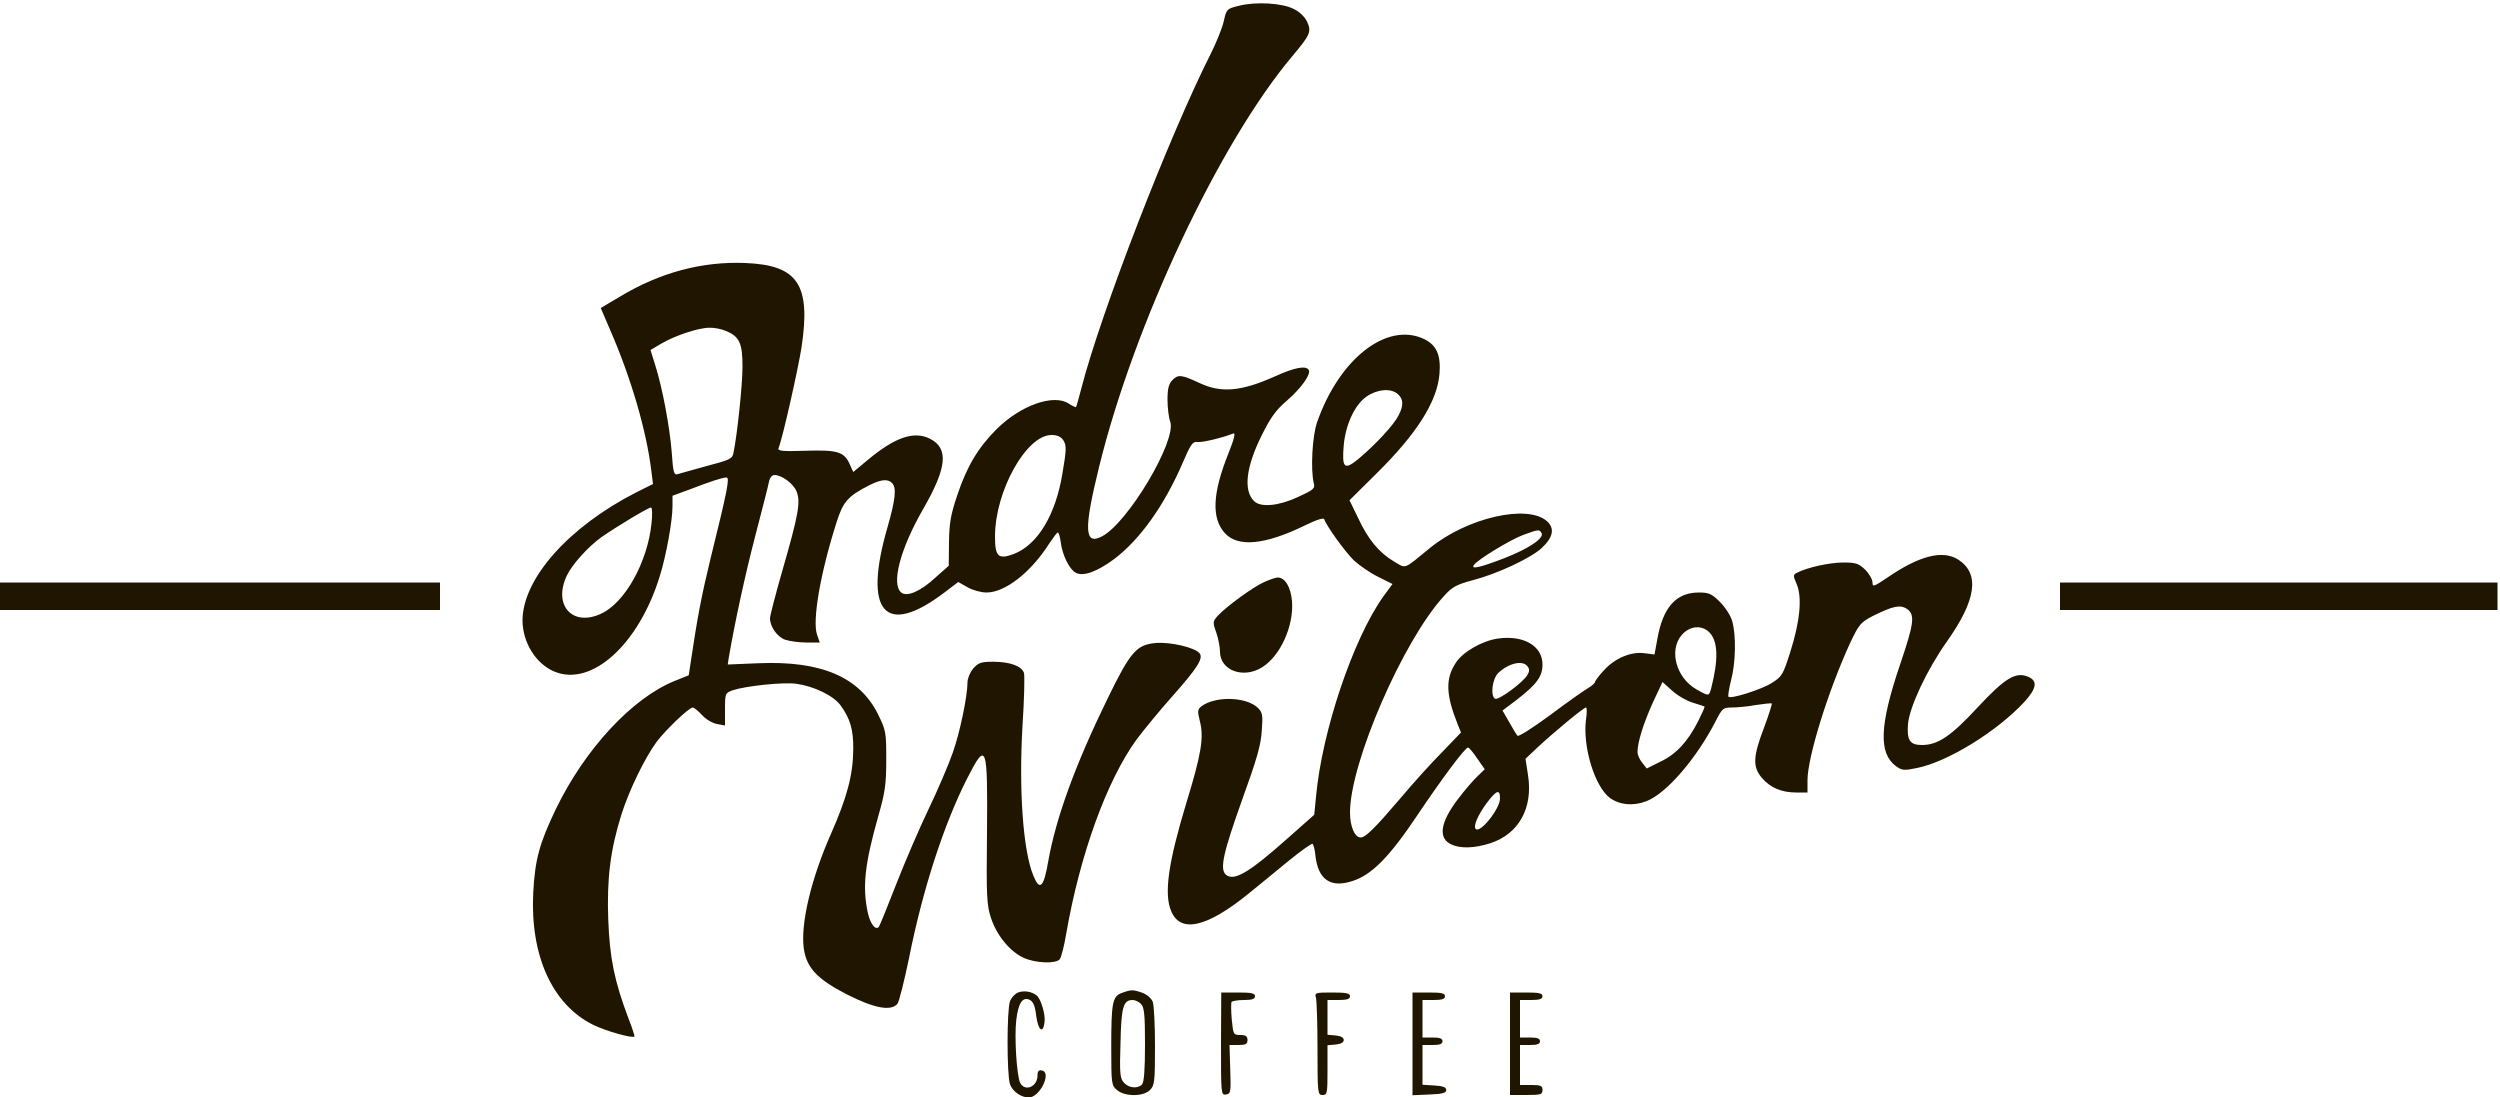 <svg version="1.0" xmlns="http://www.w3.org/2000/svg" width="1333.333" height="585.333" viewBox="0 0 1000 439"><g fill="#20160012"><path d="M495.6 2.3c-4.9 1.2-5 1.3-6.1 6.2-.6 2.7-3 8.6-5.2 13-16.6 32.8-44.1 103.9-51.8 134-1 3.8-1.9 7.1-2.1 7.3-.1.2-1.4-.4-2.8-1.3-6.1-4.1-19.3.6-28.9 10.1-7.4 7.4-11.9 14.8-15.8 26.5-2.6 7.7-3.2 11.1-3.3 18.8l-.1 9.4-5.3 4.7c-5.9 5.5-11.4 7.9-13.7 6-4.1-3.4-.4-17.4 8.6-33.1 9.7-16.8 10.5-24.5 2.9-28.4-6.3-3.2-13.9-.7-24.8 8.4l-5.9 4.9-1.4-3.1c-2.2-5-4.9-5.8-17.7-5.4-9.1.3-11.2.1-10.8-1 1.7-4.2 7.8-31.5 9.2-40.3 3.8-25.2-1.4-33-22.6-33.8-17.1-.7-34.1 3.8-50.1 13.5l-7.6 4.5 3.9 9.1c8.3 19.1 14.4 40.2 16.3 55.8l.7 5.5-6.8 3.4c-27 13.8-45.4 34.5-45.4 51.3.1 8.7 5.3 17.2 12.7 20.3 14.9 6.3 33.8-10.8 42.2-38.1 2.6-8.3 5.1-22.2 5.1-28v-4.2l6.8-2.5c8.6-3.3 13.2-4.8 14.8-4.8 1.4 0 .3 5.3-6.4 32.5-3.5 14.3-5.3 23.7-7.9 41.3l-.8 5.3-5.7 2.3c-17 6.9-35.8 27.2-47.4 51.1-6.6 13.8-8.4 20.2-9.1 33.5-1.3 25.2 7.6 44.9 24.1 53 5.2 2.5 15.5 5.4 16.4 4.6.1-.2-.9-3.4-2.4-7.2-5.7-15.1-7.5-24.2-8.1-39.5-.6-16.3.8-27.9 5.3-42.2 3.1-9.7 9.2-22.3 14-28.9 3.7-4.9 13-13.8 14.5-13.8.5 0 2.2 1.4 3.7 3 1.5 1.7 4.2 3.3 6 3.6l3.2.6v-6.5c0-6.4.1-6.5 3.1-7.6 5.1-1.7 20-3.3 25.4-2.6 7.1 1 14.8 4.7 17.7 8.6 3.9 5.4 5.2 9.7 5.1 17.8-.1 10.1-2.5 19.1-8.9 33.6-8 18.1-12.2 36-10.9 45.8 1.1 7.8 5.3 12.3 17.3 18.5 10.9 5.5 17.6 6.8 20.2 3.7.6-.8 2.7-9 4.6-18.2 5.5-27.7 14-53.7 23.3-72 7.7-15.1 8.2-13.6 7.9 21.7-.3 25.6-.1 29.1 1.6 34.2 2.3 7 7.6 13.4 13 15.9 4.8 2.2 12.9 2.5 14.5.6.6-.8 1.8-5.4 2.6-10.3 5.5-31.6 16.2-61.2 28.2-77.7 2.8-3.7 9-11.3 13.9-16.8 10.3-11.6 12.9-15.6 11.2-17.6-1.8-2.3-11.7-4.6-17.5-4.1-7.7.7-10.1 3.4-19.3 22.3-12.8 26.2-20.6 47.5-23.7 65-1.8 10.5-3.4 12-5.9 5.9-4.2-10-5.9-34.3-4.4-60.1.7-10.5.9-20 .6-21.1-.9-2.8-5.7-4.5-12.3-4.5-4.9 0-6 .4-8 2.7-1.3 1.5-2.3 4-2.3 5.5 0 5.5-3 20-5.9 28.2-1.6 4.6-5.9 14.7-9.6 22.4-3.7 7.7-9.6 21.4-13.1 30.4s-6.6 16.6-6.9 16.9c-1.4 1.4-3.4-1.3-4.4-5.8-2.2-10.3-1.2-19.4 4.2-38.5 2.7-9.4 3.2-12.7 3.2-22.5 0-11.1-.1-11.8-3.3-18.3-7.4-14.9-22.8-21.5-47.9-20.4l-12.2.5.4-2.7c2.4-14 6.5-33 10.7-49.1 2.8-10.7 5.3-20.5 5.5-21.8.3-1.2 1.2-2.2 2-2.2 3 0 7.5 3.3 8.9 6.5 1.7 4.3.9 9-5.7 31.9-2.7 9.4-4.9 17.9-4.9 18.9 0 3.4 2.9 7.5 6.1 8.6 1.8.6 5.6 1.1 8.5 1.1h5.3l-1.1-3.2c-1.9-5.5 1.3-24.5 7.8-44.8 2.6-8.3 4.5-10.5 13.1-14.9 4.8-2.4 7.4-2.6 9.1-.9 1.9 1.9 1.4 6.5-1.8 17.7-9.9 34.1-1 44.2 22.9 26l5.4-4.1 3.7 2.1c2.1 1.2 5.5 2.1 7.6 2.1 7.5 0 17.8-8.1 25.1-19.6 1.6-2.4 3.1-4.4 3.4-4.4.4 0 .9 1.7 1.2 3.9.6 5.1 3.5 10.9 6 12.2 3 1.6 8.5-.4 15.4-5.5 10.3-7.8 20-21.4 27.3-38.3 3.2-7.5 4.1-8.8 5.9-8.5 1.8.3 9.8-1.6 14.4-3.4 1-.4.4 2.1-1.9 7.9-6.4 15.9-6.9 25.9-1.5 31.9 5.2 5.8 16 4.8 32-3 4.9-2.4 7.6-3.2 7.8-2.5 1 2.9 8.4 13.1 11.9 16.5 2.2 2 6.5 5 9.6 6.5l5.8 2.9-3.6 4.9c-12.1 16.9-24.6 53.9-27 80.2l-.7 7.2-10.5 9.3c-15.6 13.9-21.6 17.4-24.8 14.7-2.6-2.2-1.2-8.6 6.6-30.4 5.6-15.4 7.4-21.6 7.7-27.1.5-6.3.3-7.4-1.5-9.2-4.5-4.5-17-4.9-22.6-.7-1.6 1.3-1.7 1.8-.6 6.2 1.6 6.3.5 13.1-5.5 32.6-7.2 23.8-9 36.3-6 43.2 3.7 8.9 14.3 6.5 31.1-7.2 3.9-3.2 11.1-9 15.9-13 4.9-4 9.2-7 9.5-6.8.4.3 1 2.5 1.2 5 1.1 9.3 6 12.7 14.5 10 7.9-2.4 15-9.6 26.3-26.5 10-14.9 19-26.9 20.2-27 .4 0 2.1 2 3.7 4.4l3 4.3-3 2.9c-1.7 1.6-5.3 5.8-8 9.4-6.9 9.2-7.7 15.4-2.3 17.8 3.6 1.7 9.3 1.5 15.5-.5 11.4-3.7 17.2-14.1 15.1-27.3l-1-6.5 5.1-4.8c6.8-6.3 18.2-15.7 19.1-15.7.4 0 .4 2.2 0 4.8-1.4 10.9 3.5 26.9 9.6 31.4 3.9 2.8 9.3 3.3 14.5 1.3 8-3 20.2-17.2 27.9-32.3 2.5-4.9 2.9-5.2 6.4-5.2 2 0 6.4-.4 9.6-1 3.3-.5 6.1-.8 6.3-.6.2.2-1.2 4.6-3.1 9.7-4.4 11.5-4.6 15.6-.9 20 3.4 4 7.9 5.9 13.8 5.9h4.5v-4.9c0-9.2 8.2-35.6 17-54.8 3.6-7.6 4.2-8.3 9.1-10.9 8.1-4 10.9-4.6 13.6-2.9 3.4 2.3 3 5.6-2.7 22.4-8.2 24.2-8.6 35.3-1.7 40.5 2.5 1.8 3.2 1.9 8.5.8 12.4-2.5 32.1-14.7 43-26.5 4.8-5.3 5.3-8.2 1.7-9.9-5.1-2.3-9.4.3-20.4 12.1-10.7 11.6-16 15.1-22.3 15.1-4.9 0-6.1-1.9-5.6-8.4.6-6.8 7.5-21.6 15.5-32.9 11.8-16.7 13.3-27.1 4.7-32.8-6.2-4-15.4-1.8-28.4 7.1-5.5 3.7-6 3.9-6 2 0-1.2-1.3-3.5-2.9-5.1-2.6-2.5-3.7-2.9-8.8-2.9-5.5 0-14.5 2-18.5 4.1-1.6.8-1.6 1.2-.1 4.6 2.2 5.3 1.3 14.8-2.5 26.8-3 9.5-3.4 10.1-7.5 12.7-4.1 2.6-16.4 6.5-17.3 5.5-.3-.3.2-3.2 1-6.5 1.9-7 2.1-18 .5-23.7-.6-2.2-2.8-5.6-4.9-7.7-3.3-3.3-4.4-3.8-8.5-3.8-9.1 0-14.4 6-16.6 18.8l-1.1 6-3.9-.5c-5.4-.8-12 2-16.3 6.8-2 2.1-3.6 4.3-3.6 4.7 0 .4-1.2 1.5-2.7 2.4-1.6.9-8.4 5.7-15.2 10.8-6.8 5-12.7 8.8-13.1 8.3-.4-.4-1.9-2.9-3.3-5.4l-2.7-4.7 5.6-4.2c8.1-6.3 10.4-9.4 10.4-14.2 0-7.4-7.5-11.8-17.7-10.4-6.2.8-14.1 5.3-16.9 9.6-4.3 6.4-4.1 12.8.7 24.8l1.3 3.2-7.5 7.8c-4.2 4.2-11.8 12.6-16.9 18.7-9.9 11.6-13.7 15.4-15.7 15.5-2.4 0-4.3-4.4-4.3-10 0-19.9 21.3-69 37.7-86.7 3.2-3.6 5-4.5 11.7-6.3 9.6-2.5 23-8.8 27.3-12.8 4.6-4.3 5.3-7.9 2-10.8-7.9-6.8-31.8-1.3-46.6 10.7-11 9-9.5 8.4-14.5 5.5-5.9-3.5-10.3-8.7-14.3-17.3l-3.5-7.2 10.9-10.8c16-15.8 24.2-28.7 25.1-39.8.6-7.5-1.2-11.5-6.2-13.9-14.8-7-33.9 7.8-42.8 33.4-1.9 5.5-2.6 18.9-1.3 24.2.6 2.2 0 2.7-6.3 5.6-7.7 3.6-15 4.3-17.6 1.6-4.3-4.2-3.2-13.6 3-26.1 3.6-7.3 5.8-10.3 10-13.9 5.8-5 9.9-10.7 8.9-12.4-1.1-1.9-5.7-1-13.4 2.5-13.6 6.1-21.6 6.8-30.3 2.7-7.1-3.3-8.5-3.5-10.7-1.3-1.6 1.6-2.1 3.4-2.1 8 0 3.2.5 7.2 1.1 8.8 2.6 7.6-17 40.6-27.4 45.9-7 3.6-7.2-2.9-1.1-27.7 14-57.2 48.1-129.7 77.3-164.4 7.2-8.6 7.8-9.8 5.9-13.9-1-2-3.1-4-5.5-5.1-4.6-2.3-14.9-2.9-21.7-1.2zM290.4 132.4c5.4 2.2 6.6 4.9 6.6 14.3 0 7.2-2.1 27.1-3.6 34.4-.4 2.4-1.5 2.9-10.7 5.3-5.6 1.6-10.9 3-11.8 3.3-1.3.4-1.7-1-2.2-8.7-.8-10-3.6-25.4-6.6-34.9l-1.9-6.1 4.4-2.6c5.5-3.2 14.7-6.3 19.2-6.3 1.8-.1 4.8.5 6.6 1.3zm268.8 25.3c2.2 2 2.3 4.5.2 8.5-1.9 3.8-9.1 11.5-15.7 17.1-6 5-7 4.1-6.2-5.3.8-8.4 4.5-16.3 9.3-19.5 4.3-2.9 9.7-3.3 12.4-.8zm-133.8 18.5c1.2 2 1.2 3.7-.4 13-2.7 16.7-9.9 28.7-19.5 32.4-6.2 2.3-7.5 1.1-7.5-7 0-18.1 12.5-40.6 22.6-40.6 2.4 0 3.8.7 4.8 2.2zm-164.8 33.2c-1.6 15.4-10.5 31.5-20 36-11.5 5.5-19.5-3.2-13.9-15.1 2.1-4.5 8.7-11.8 14.1-15.6 6.4-4.4 18.5-11.7 19.6-11.7.5 0 .6 2.8.2 6.4zm356 3.8c1.3 2-5.3 6.4-15.2 10.2-9.4 3.6-13 4.4-11.9 2.7 1.2-2.1 14.8-10.3 19.7-12.1 6.3-2.3 6.5-2.3 7.4-.8zm67.3 39.9c3.3 3.6 3.5 10.7.6 22.1-.9 3.4-.9 3.4-6 .5-8-4.6-11-15.5-5.9-21.6 3.2-3.8 8.2-4.3 11.3-1zm-73 13.3c.9 1.1 1 2 .1 3.5-1.5 2.9-11.7 10.4-13 9.6-1.9-1.2-1.1-8 1.3-10.3 4.1-3.9 9.6-5.2 11.6-2.8zm66.3 14.7c2.4.7 4.4 1.4 4.6 1.5.2.1-.9 2.6-2.4 5.6-4.1 8.2-8.8 13.4-15.1 16.4l-5.6 2.8-1.8-2.3c-1.1-1.3-1.9-3.2-1.9-4.3 0-3.9 2.4-11.5 6.1-19.7l3.9-8.3 3.9 3.5c2.2 2 5.9 4.1 8.3 4.8zM600 319.4c0 4.1-7.9 14-9.7 12.2-1.1-1.1.8-5.5 4.4-10.4 3.9-5.2 5.3-5.7 5.3-1.8z"/><path d="M505.5 232.9c-4.4 2-14.7 9.5-18.3 13.3-2.1 2.4-2.2 2.6-.7 6.8.8 2.3 1.5 5.8 1.5 7.7 0 7.4 9.2 10.9 16.7 6.3 7.4-4.5 12.9-16.6 12.1-26.6-.5-5.6-2.8-9.4-5.7-9.4-.9 0-3.4.9-5.6 1.9zM0 238.5v5.5h176v-11H0v5.5zm824 0v5.5h175v-11H824v5.5zM407.2 397c-1.2.5-2.7 2.1-3.2 3.5-1.3 3.5-1.3 29.4 0 33.2 1 2.9 4.5 5.3 7.5 5.3 4.4 0 9.3-10 5.3-10.8-1.3-.3-1.8.3-1.8 2 0 4.5-5 6.6-6.9 3-1.4-2.6-2.4-18.3-1.6-25.1.8-7 2.6-9.6 5.5-8.1 1.3.7 2.1 2.6 2.5 6.5.8 5.7 2.7 7.1 3.3 2.5.5-3-1.4-9.4-3.1-10.8-2-1.6-5.1-2.1-7.5-1.2zm41.5.2c-3.7 1.3-4.2 3.8-4.2 21.6 0 15 .1 15.4 2.4 17.3 3.2 2.6 10.4 2.6 13.1-.1 1.8-1.8 2-3.3 2-17.4 0-8.5-.4-16.6-.9-17.9-.6-1.4-2.3-2.9-4.2-3.6-3.7-1.3-4.5-1.3-8.2.1zm7.7 4.4c1.3 1.3 1.6 4.2 1.6 16.3 0 10.1-.4 15.1-1.2 15.9-1.8 1.8-5.3 1.4-7.2-.7-1.6-1.7-1.8-3.7-1.4-15.9.3-14.5 1.1-17.2 4.9-17.2.9 0 2.5.7 3.3 1.6zm32 15.9c0 20.1 0 20.6 2 20.3 1.9-.3 2-.9 1.7-10l-.3-9.8h3.6c2.9 0 3.6-.4 3.6-2 0-1.5-.7-2-2.9-2-2.7 0-2.8-.2-3.4-6.2-.3-3.4-.3-6.6-.1-7 .3-.4 2.5-.8 5-.8 3.2 0 4.4-.4 4.4-1.5 0-1.2-1.4-1.5-6.7-1.5h-6.8l-.1 20.5zm38-18.3c.3 1.3.6 10.5.6 20.5 0 17.6.1 18.3 2 18.3s2-.7 2-9.9v-10l3.3-.3c2-.2 3.2-.8 3.2-1.8s-1.2-1.6-3.2-1.8l-3.3-.3V400h4.5c3.3 0 4.5-.4 4.5-1.5 0-1.2-1.5-1.5-7.1-1.5-6.9 0-7.1.1-6.5 2.2zm38.6 18.3v20.6l6.8-.3c5.2-.2 6.7-.6 6.7-1.8 0-1.1-1.3-1.6-4.7-1.8l-4.8-.3V418h4c2.9 0 4-.4 4-1.5s-1.1-1.5-4-1.5h-4v-15h4.5c3.3 0 4.5-.4 4.5-1.5 0-1.2-1.4-1.5-6.5-1.5H565v20.5zm39 0V438h6.5c5.8 0 6.5-.2 6.5-2 0-1.7-.7-2-4.5-2H608v-16h4c2.9 0 4-.4 4-1.5s-1.1-1.5-4-1.5h-4v-15h4.5c3.3 0 4.5-.4 4.5-1.5 0-1.2-1.4-1.5-6.5-1.5H604v20.5z"/></g></svg>